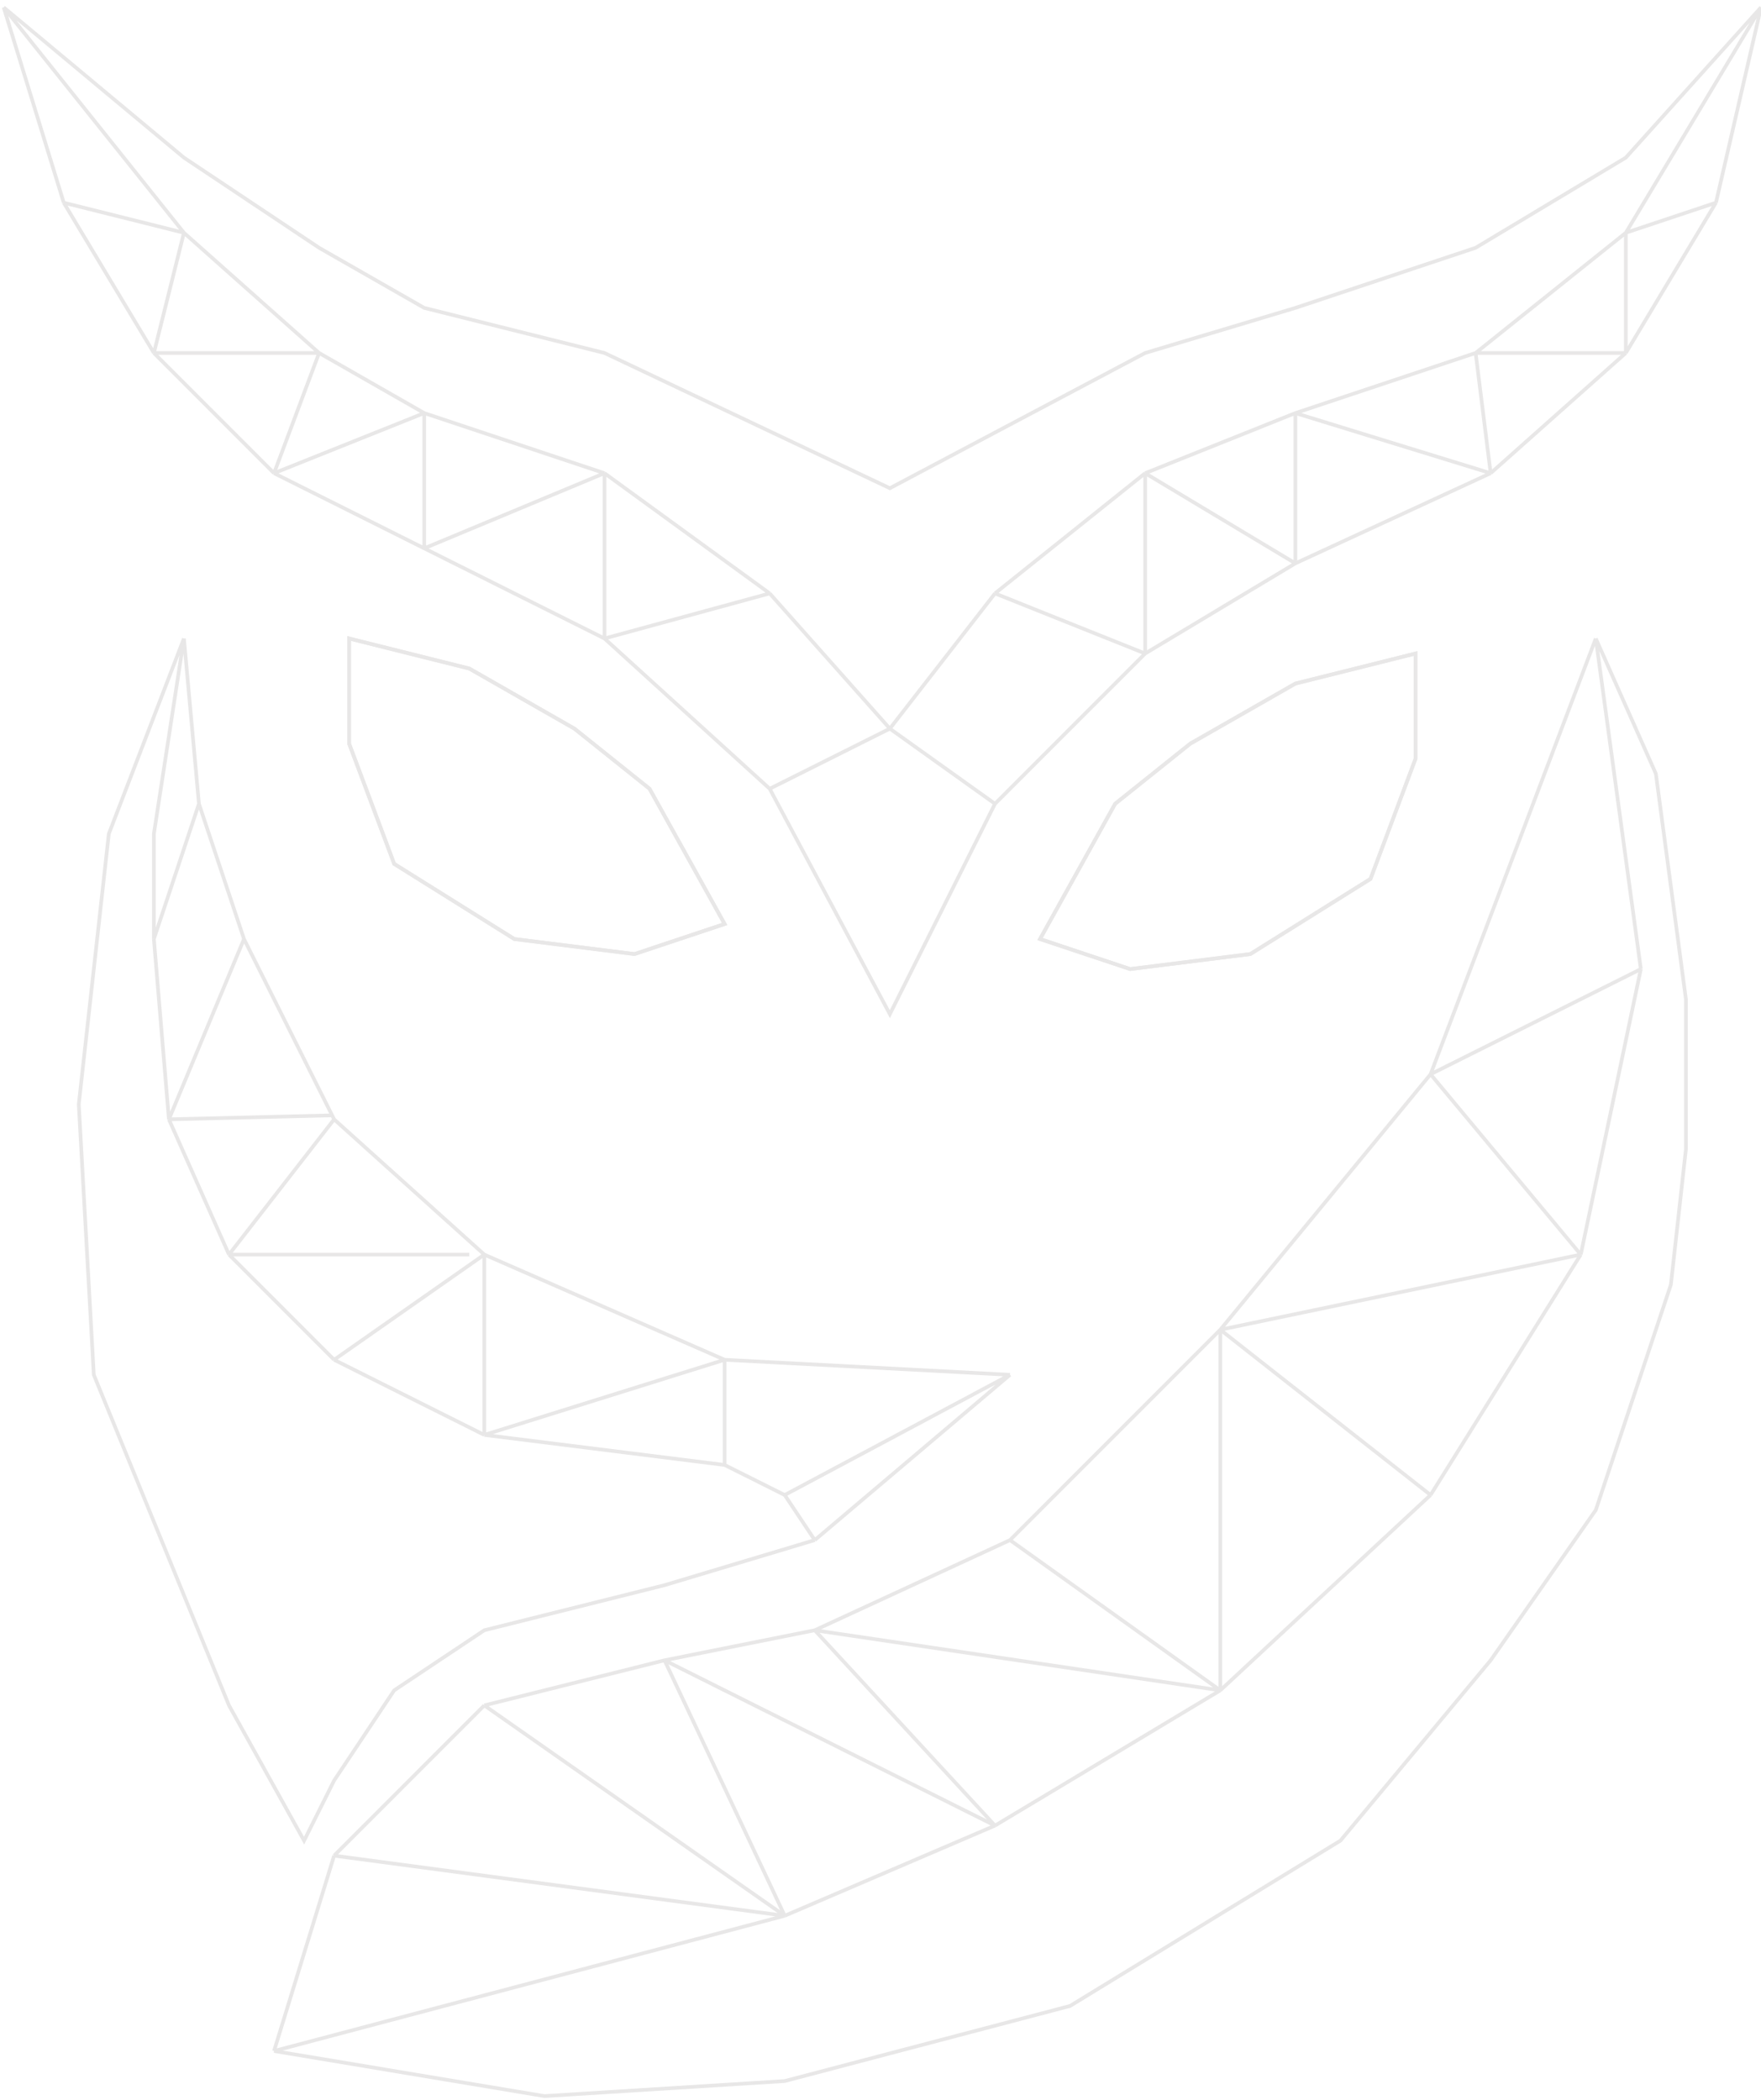 <svg width="957" height="1141" viewBox="0 0 957 1141" fill="none" xmlns="http://www.w3.org/2000/svg">
<path d="M344.821 518.424L393.795 502.094L352.983 428.604L312.171 395.943L255.034 363.281L189.735 346.95V404.108L214.222 469.432L279.521 510.259L344.821 518.424Z" stroke="#E8E7E7" stroke-width="2"/>
<path d="M614.18 526.59L565.205 510.259L606.017 436.77L646.829 404.108L703.966 371.446L769.265 355.115V412.274L744.778 477.597L679.479 518.425L614.18 526.59Z" stroke="#E8E7E7" stroke-width="2"/>
<path d="M344.821 518.424L393.795 502.094L352.983 428.604L312.171 395.943L255.034 363.281L189.735 346.95V404.108L214.222 469.432L279.521 510.259L344.821 518.424Z" stroke="#E8E7E7" stroke-width="2"/>
<path d="M614.18 526.59L565.205 510.259L606.017 436.77L646.829 404.108L703.966 371.446L769.265 355.115V412.274L744.778 477.597L679.479 518.425L614.18 526.59Z" stroke="#E8E7E7" stroke-width="2"/>
<path d="M540.718 436.77L483.581 551.086L418.282 428.604M540.718 436.77L622.342 355.115M540.718 436.77L483.581 395.942M622.342 355.115L703.966 306.122M622.342 355.115L540.718 322.453M622.342 355.115V257.129M703.966 306.122L810.077 257.129M703.966 306.122L622.342 257.129M703.966 306.122V224.468M810.077 257.129L883.539 191.806M810.077 257.129L703.966 224.468M810.077 257.129L801.915 191.806M883.539 191.806L932.513 110.151M883.539 191.806H801.915M883.539 191.806V126.482M932.513 110.151L957 4M932.513 110.151L883.539 126.482M957 4L883.539 126.482M957 4L883.539 85.655L801.915 134.647L703.966 167.309L622.342 191.806L483.581 265.295L328.496 191.806L230.547 167.309L173.41 134.647L99.949 85.655L2 4M883.539 126.482L801.915 191.806M801.915 191.806L703.966 224.468M703.966 224.468L622.342 257.129M622.342 257.129L540.718 322.453M540.718 322.453L483.581 395.942M483.581 395.942L418.282 322.453M483.581 395.942L418.282 428.604M418.282 322.453L328.496 257.129M418.282 322.453L328.496 346.95M328.496 257.129L230.547 224.468M328.496 257.129V346.95M328.496 257.129L230.547 297.957M230.547 224.468L173.41 191.806M230.547 224.468V297.957M230.547 224.468L148.923 257.129M173.41 191.806L99.949 126.482M173.41 191.806L148.923 257.129M173.41 191.806H83.624M99.949 126.482L2 4M99.949 126.482L83.624 191.806M99.949 126.482L34.65 110.151M2 4L34.65 110.151M34.65 110.151L83.624 191.806M83.624 191.806L148.923 257.129M148.923 257.129L230.547 297.957M230.547 297.957L328.496 346.95M328.496 346.95L418.282 428.604" stroke="#E8E7E7" stroke-width="2"/>
<path d="M442.769 836.878L548.88 747.058M442.769 836.878L426.444 812.381M442.769 836.878L361.145 861.374L263.197 885.871L214.222 918.532L181.573 967.525L165.248 1000.19L124.436 926.698L50.974 747.058L42.812 600.079L59.137 453.101L99.949 346.95M548.88 747.058L393.795 738.892M548.88 747.058L426.444 812.381M393.795 738.892L263.197 681.734M393.795 738.892V796.05M393.795 738.892L263.197 779.719M263.197 681.734L181.573 608.245M263.197 681.734V779.719M263.197 681.734L181.573 738.892M181.573 608.245L180.492 606.083M181.573 608.245L124.436 681.734M132.598 510.259L108.111 436.77M132.598 510.259L91.786 608.245M132.598 510.259L180.492 606.083M108.111 436.77L99.949 346.95M108.111 436.77L83.624 510.259M99.949 346.95L83.624 453.101V510.259M83.624 510.259L91.786 608.245M91.786 608.245L124.436 681.734M91.786 608.245L180.492 606.083M124.436 681.734L181.573 738.892M124.436 681.734H255.034M181.573 738.892L263.197 779.719M263.197 779.719L393.795 796.05M393.795 796.05L426.444 812.381M148.923 1114.5L426.444 1041.01M148.923 1114.5L295.846 1139L426.444 1130.83L581.53 1090.01L728.453 1000.19L810.077 902.201L867.214 820.547L908.026 698.065L916.188 624.576V542.921L899.863 420.439L867.214 346.95M148.923 1114.5L181.573 1008.35M426.444 1041.01L181.573 1008.35M426.444 1041.01L540.718 992.022M426.444 1041.01L361.145 902.201M426.444 1041.01L263.197 926.698M663.154 918.532L777.427 812.381M663.154 918.532V722.561M663.154 918.532L548.88 836.878M663.154 918.532L442.769 885.871M663.154 918.532L540.718 992.022M777.427 812.381L859.051 681.734M777.427 812.381L663.154 722.561M859.051 681.734L891.701 526.59M859.051 681.734L777.427 583.748M859.051 681.734L663.154 722.561M891.701 526.59L867.214 346.95M891.701 526.59L777.427 583.748M867.214 346.95L777.427 583.748M181.573 1008.35L263.197 926.698M263.197 926.698L361.145 902.201M361.145 902.201L442.769 885.871M361.145 902.201L540.718 992.022M442.769 885.871L548.88 836.878M442.769 885.871L540.718 992.022M548.88 836.878L663.154 722.561M663.154 722.561L777.427 583.748" stroke="#E8E7E7" stroke-width="2"/>
</svg>
